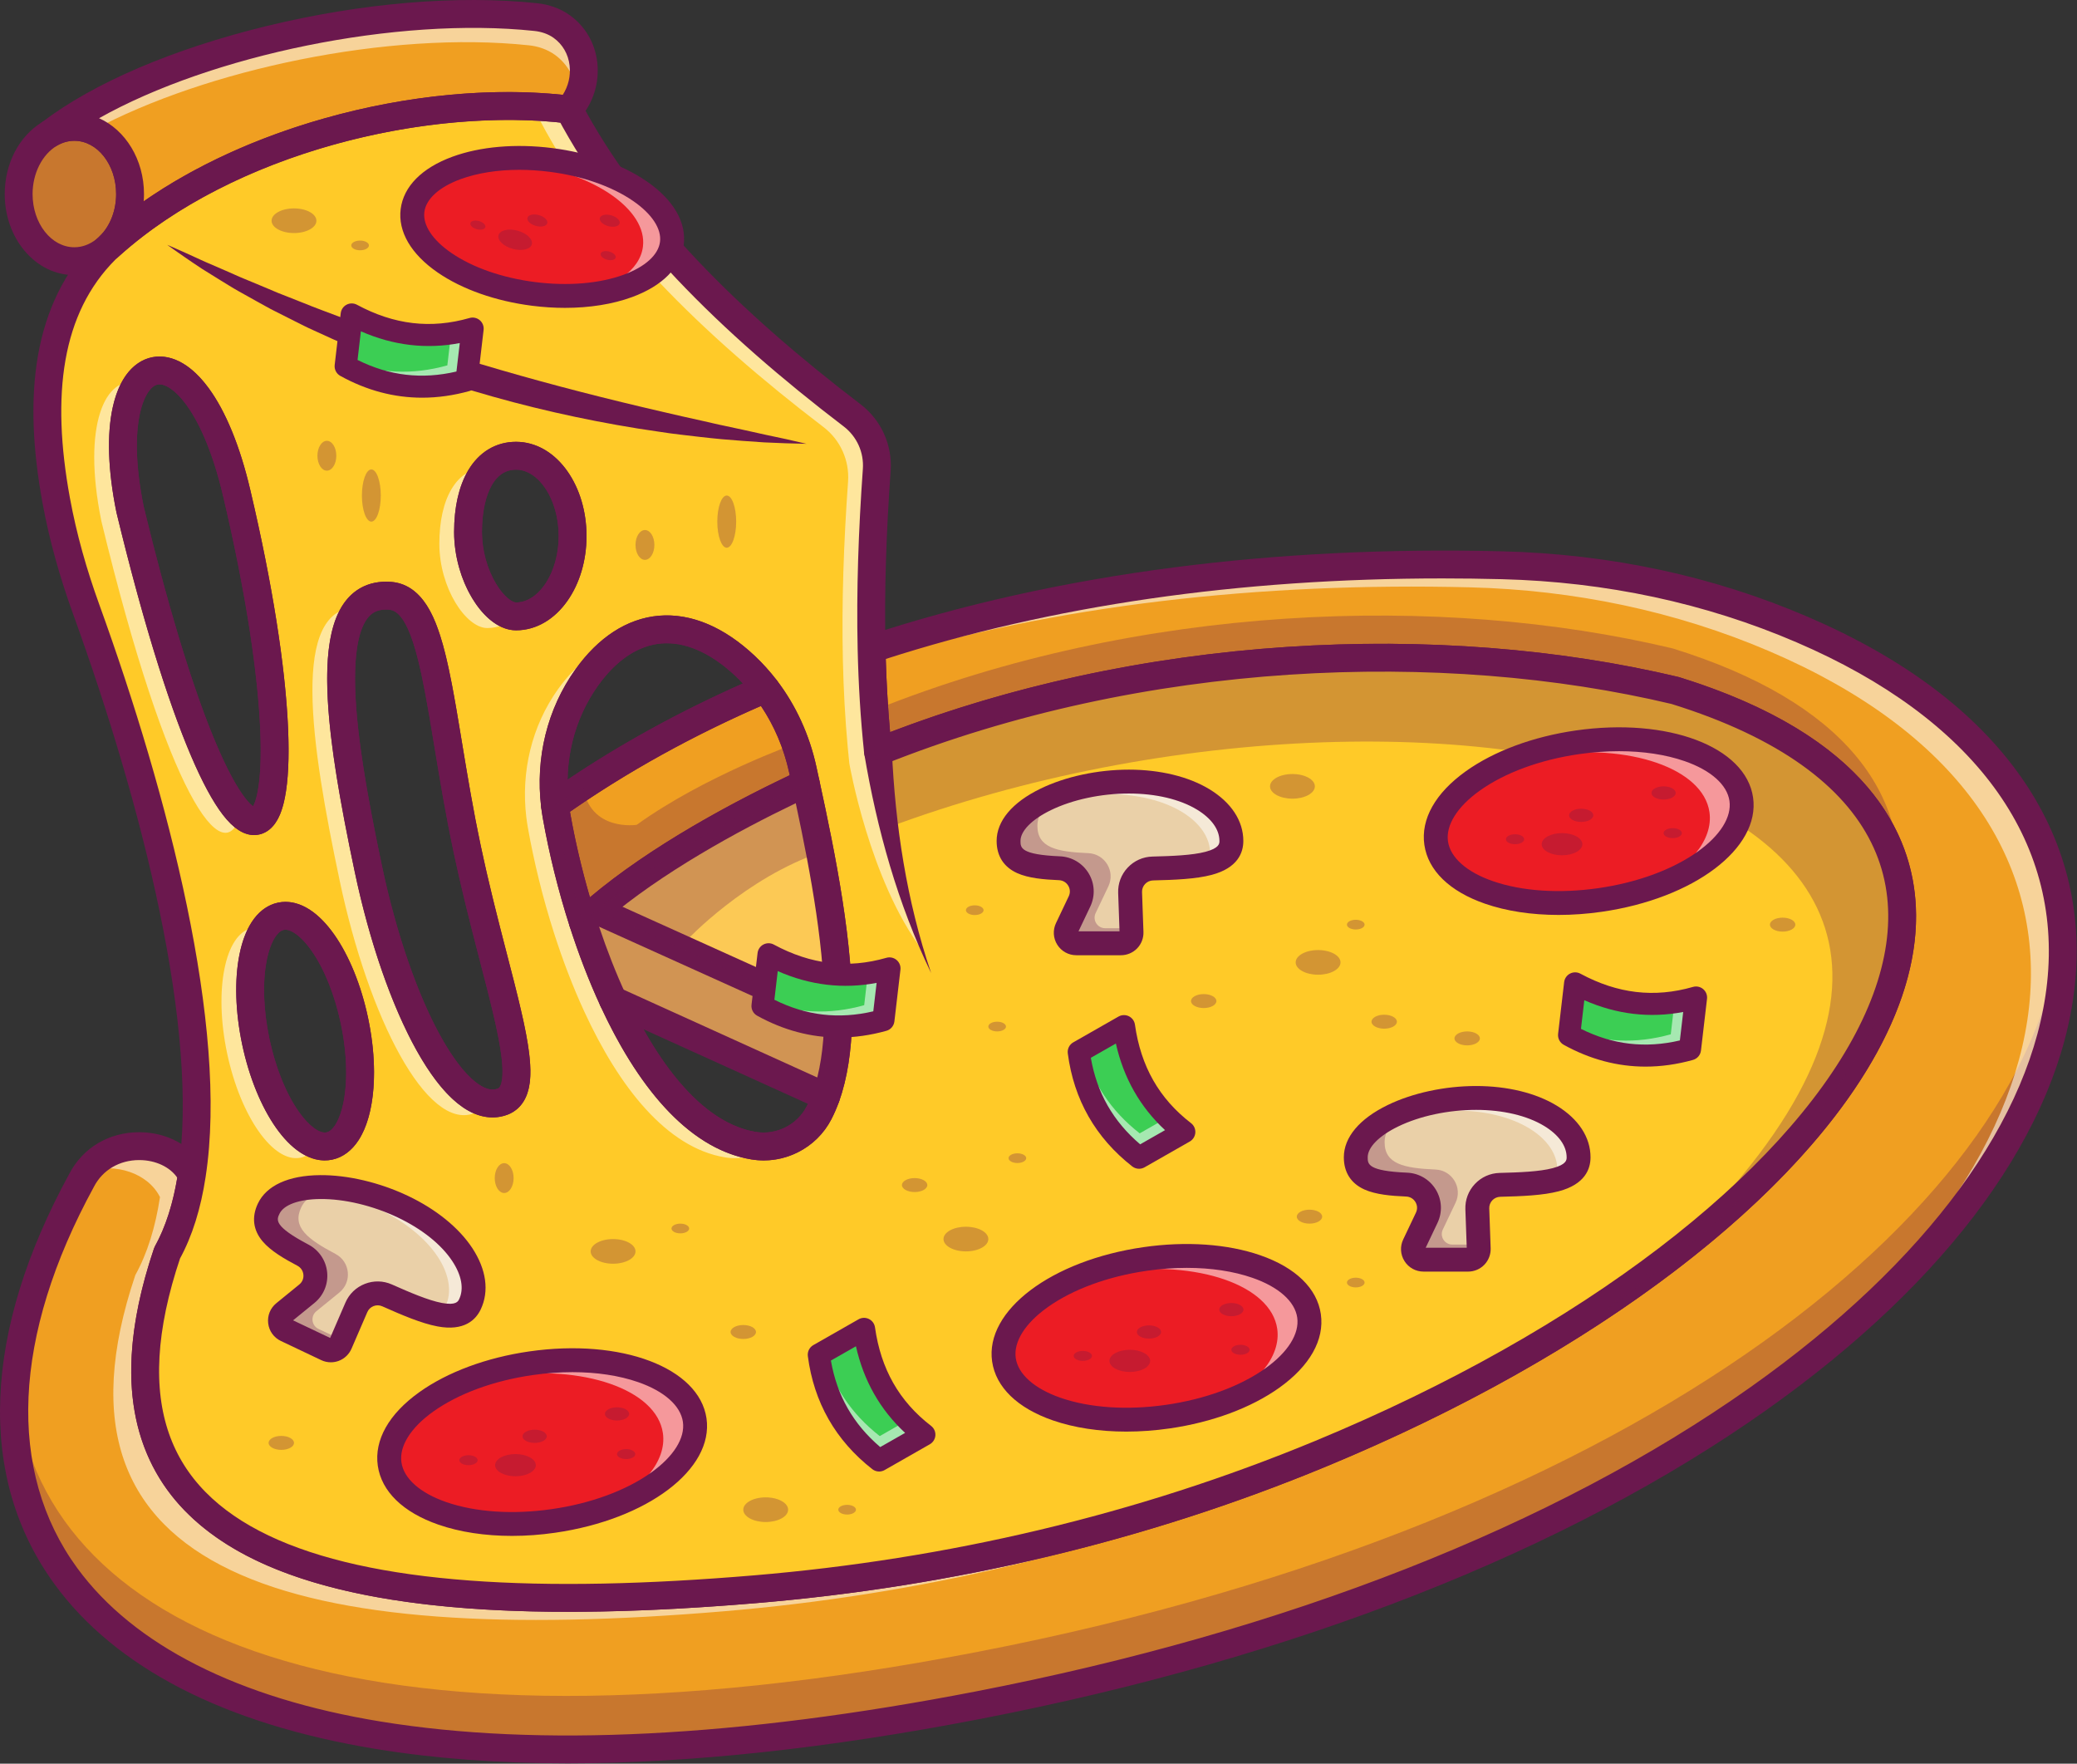 <svg width="2610" height="2216" viewBox="0 0 2610 2216" fill="none" xmlns="http://www.w3.org/2000/svg">
<rect x="0" y="0" width="2610" height="2216" fill="#333333" stroke="none"/>
<g clip-path="url(#clip0_716_80)">
<path d="M1228.49 2142.62C195.09 2342.62 -164.91 1972.62 102.59 1482.92C133.09 1424.17 217.69 1429.67 241.04 1476.37C235.34 1513.87 225.24 1546.92 210.09 1574.27C81.79 1954.52 411.59 2042.02 948.99 1996.82C1192.94 1976.32 1432.99 1920.37 1659.19 1826.72C2341.59 1544.27 2663.64 1040.67 2105.09 867.621C1812.89 798.021 1434.64 811.971 1103.34 944.621C1098.84 902.371 1096.24 859.221 1095.24 815.371C1336.74 735.721 1608.79 703.171 1887.59 710.221C2017.14 713.521 2145.39 739.771 2264.49 790.971C2964.09 1091.57 2508.59 1894.87 1228.49 2142.62Z" fill="#F09F21"/>
<g opacity="0.3">
<path d="M1100.01 958.781C1095.51 916.531 1092.91 873.381 1091.91 829.531C1092.86 829.231 1093.76 828.931 1094.71 828.631C1096.06 849.831 1097.81 870.881 1100.01 891.681C1431.31 759.031 1809.56 745.081 2101.76 814.681C2318.06 881.681 2402.26 998.231 2384.66 1132.38C2369.61 1026.93 2281.06 937.331 2101.76 881.781C1809.56 812.181 1431.31 826.131 1100.01 958.781Z" fill="#6B184E"/>
</g>
<g opacity="0.3">
<path d="M1228.49 2142.62C386.039 2305.67 -8.861 2089.92 18.889 1739.32C44.839 2049.47 441.289 2227.87 1228.49 2075.52C2074.54 1911.77 2560.39 1505.37 2590.54 1161.77C2622.94 1517.77 2130.39 1968.07 1228.49 2142.62Z" fill="#6B184E"/>
</g>
<g opacity="0.55">
<path d="M1659.19 1826.72C1794.84 1770.57 1916.24 1705.72 2019.29 1636.42C1908.14 1716.12 1772.79 1790.87 1619.19 1854.47C1392.99 1948.12 1152.94 2004.07 908.992 2024.57C371.592 2069.77 41.792 1982.27 170.092 1602.02C185.242 1574.67 195.342 1541.62 201.042 1504.12C185.892 1473.82 144.992 1460.87 109.742 1471.62C144.542 1425.12 219.292 1432.92 241.042 1476.37C235.342 1513.87 225.242 1546.92 210.092 1574.27C81.792 1954.52 411.592 2042.02 948.992 1996.82C1192.94 1976.32 1432.99 1920.37 1659.19 1826.72Z" fill="#FEFEFD"/>
</g>
<g opacity="0.55">
<path d="M2177.49 1779.52C2643.64 1445.37 2692.24 1019.67 2224.49 818.721C2105.39 767.521 1977.14 741.271 1847.59 737.971C1584.24 731.321 1326.89 759.971 1095.64 830.321C1095.49 825.371 1095.34 820.371 1095.24 815.371C1336.74 735.721 1608.79 703.171 1887.59 710.221C2017.14 713.521 2145.39 739.771 2264.49 790.971C2745.29 997.571 2680.54 1441.52 2177.49 1779.52Z" fill="#FEFEFD"/>
</g>
<path d="M713.291 2215.57C626.361 2215.57 546.031 2209.57 472.541 2197.56C377.441 2182.01 294.661 2156.25 226.511 2120.99C159.731 2086.44 106.681 2042.67 68.841 1990.88C19.821 1923.79 -3.219 1844.63 0.371 1755.62C3.891 1668.22 33.091 1573.7 87.161 1474.68C104.201 1442.02 136.931 1422.6 174.881 1422.6C175.161 1422.6 175.441 1422.6 175.731 1422.6C192.411 1422.73 208.611 1426.75 222.581 1434.25C237.751 1442.39 249.551 1454.25 256.701 1468.54C258.321 1471.77 258.891 1475.42 258.351 1479C252.301 1518.82 241.481 1553.23 226.191 1581.33C185.991 1701.32 191.481 1791.59 242.951 1857.28C289.021 1916.07 374.711 1955.8 497.651 1975.36C613.481 1993.79 760.641 1995.1 947.531 1979.38C1194.95 1958.59 1432.13 1901.79 1652.5 1810.55C2086.34 1630.98 2382.44 1355.68 2372.56 1141.07C2367.3 1026.87 2273.21 938.151 2100.47 884.511C1786.18 809.791 1415.9 838.321 1109.85 960.871C1104.76 962.911 1099.01 962.441 1094.32 959.621C1089.63 956.791 1086.53 951.931 1085.94 946.481C1081.54 905.151 1078.78 861.181 1077.75 815.771C1077.57 808.071 1082.45 801.161 1089.76 798.751C1208.81 759.491 1338.48 730.611 1475.18 712.931C1606.65 695.921 1745.55 689.131 1888.03 692.731C2023.62 696.181 2152.61 723.831 2271.4 774.901C2391.6 826.551 2481.62 893.961 2538.98 975.281C2566.72 1014.6 2586.56 1057.1 2597.96 1101.59C2609.19 1145.42 2612.31 1191.5 2607.24 1238.57C2587.79 1419.14 2450.38 1608.3 2220.33 1771.21C1969.56 1948.8 1627.73 2083.17 1231.81 2159.8C1039.89 2196.94 866.411 2215.57 713.291 2215.57ZM174.891 1457.6C150.181 1457.6 128.991 1470.05 118.121 1490.98C118.061 1491.09 118.011 1491.2 117.951 1491.31C15.661 1678.56 8.261 1848.64 97.091 1970.23C167.921 2067.18 299.701 2133.84 478.181 2163.02C677.041 2195.53 928.361 2182.88 1225.16 2125.44L1228.49 2142.62L1225.16 2125.44C1616.23 2049.75 1953.36 1917.38 2200.11 1742.65C2421.85 1585.62 2554.09 1405.27 2572.45 1234.82C2591.87 1054.56 2480.05 902.641 2257.58 807.051C2142.89 757.751 2018.26 731.061 1887.14 727.721C1862.09 727.091 1837.18 726.771 1812.52 726.771C1556.83 726.771 1321.96 760.731 1113.08 827.971C1114.04 859.551 1115.86 890.341 1118.5 919.901C1193.66 891.141 1273.05 867.571 1354.81 849.751C1440.37 831.111 1528.83 818.681 1617.72 812.821C1788.25 801.581 1958.18 814.651 2109.14 850.601C2109.52 850.691 2109.89 850.791 2110.26 850.911C2348.36 924.681 2403.32 1048.55 2407.51 1139.47C2410.16 1196.94 2393.66 1258.58 2358.48 1322.68C2324.63 1384.35 2274.17 1447.09 2208.51 1509.15C2142.94 1571.12 2063.74 1630.96 1973.1 1687.02C1879.99 1744.61 1776.63 1797.05 1665.88 1842.89C1442.17 1935.51 1201.47 1993.17 950.451 2014.26C760.711 2030.22 610.801 2028.8 492.141 2009.92C428.031 1999.72 372.741 1984.08 327.831 1963.44C279.951 1941.44 242.121 1912.98 215.391 1878.86C186.231 1841.64 169.521 1796.85 165.751 1745.73C161.941 1694.12 171.281 1634.55 193.511 1568.67C193.851 1567.67 194.271 1566.71 194.781 1565.79C207.701 1542.46 217.111 1513.54 222.781 1479.76C213.621 1466.31 195.661 1457.76 175.451 1457.6C175.271 1457.6 175.081 1457.6 174.891 1457.6Z" fill="#6B184E"/>
<path d="M163.441 243.82C163.441 269.72 153.741 292.92 138.491 308.37C138.441 308.42 138.391 308.47 138.341 308.52C136.591 310.12 134.841 311.67 133.141 313.27L132.941 313.47C121.691 322.72 108.091 328.17 93.441 328.17C54.791 328.17 23.441 290.42 23.441 243.82C23.441 210.52 39.441 181.77 62.641 168.02C62.791 167.92 62.941 167.77 63.091 167.72C72.241 162.42 82.541 159.42 93.441 159.42C132.091 159.42 163.441 197.22 163.441 243.82Z" fill="#F09F21"/>
<g opacity="0.3">
<path d="M163.441 243.82C163.441 269.72 153.741 292.92 138.491 308.37C138.441 308.42 138.391 308.47 138.341 308.52C136.591 310.12 134.841 311.67 133.141 313.27L132.941 313.47C121.691 322.72 108.091 328.17 93.441 328.17C54.791 328.17 23.441 290.42 23.441 243.82C23.441 210.52 39.441 181.77 62.641 168.02C62.791 167.92 62.941 167.77 63.091 167.72C72.241 162.42 82.541 159.42 93.441 159.42C132.091 159.42 163.441 197.22 163.441 243.82Z" fill="#6B184E"/>
</g>
<path d="M93.441 345.67C69.451 345.67 47.091 334.65 30.481 314.65C14.651 295.58 5.941 270.43 5.941 243.82C5.941 205.55 23.961 170.99 53.011 153.39C53.601 152.99 54.191 152.62 54.801 152.3C66.711 145.51 80.061 141.92 93.441 141.92C141.691 141.92 180.941 187.63 180.941 243.82C180.941 273.34 170.011 301.35 150.941 320.66L150.781 320.82C150.601 321.01 150.331 321.26 150.141 321.44C149.521 322.01 148.901 322.57 148.281 323.13C147.281 324.03 146.291 324.93 145.321 325.84L145.311 325.85C144.911 326.25 144.491 326.63 144.051 326.99C129.191 339.21 111.691 345.67 93.441 345.67ZM72.301 182.61C72.061 182.77 71.811 182.93 71.561 183.07C52.961 194.09 40.941 217.94 40.941 243.82C40.941 280.68 64.491 310.67 93.441 310.67C103.281 310.67 112.911 307.11 121.321 300.36C122.471 299.28 123.631 298.23 124.811 297.17C125.281 296.75 125.751 296.32 126.211 295.9C138.751 283.09 145.941 264.13 145.941 243.82C145.941 206.93 122.391 176.92 93.441 176.92C86.091 176.92 78.981 178.83 72.301 182.61ZM138.341 308.52H138.351H138.341Z" fill="#6B184E"/>
<path d="M2105.09 867.62C1812.89 798.021 1434.64 811.97 1103.34 944.62C1102.59 937.67 1101.89 930.72 1101.29 923.72C1098.04 888.17 1096.09 852.021 1095.24 815.37C1093.59 742.17 1096.29 666.92 1101.74 590.42C1103.64 563.82 1092.04 538.12 1070.84 521.92C917.142 404.62 789.943 279.12 715.093 137.62C532.293 115.37 284.992 176.87 138.493 308.37C138.442 308.42 138.392 308.47 138.342 308.52C136.692 310.22 134.942 311.82 133.142 313.27L132.942 313.47C59.093 387.17 46.542 497.02 70.593 628.52C79.142 675.271 92.192 721.07 108.392 765.771C194.943 1004.92 269.393 1293.27 241.042 1476.37C235.342 1513.87 225.242 1546.92 210.092 1574.27C81.793 1954.52 411.592 2042.02 948.992 1996.82C1192.94 1976.32 1432.99 1920.37 1659.19 1826.72C1794.49 1770.72 1915.59 1706.02 2018.49 1636.92C2019.54 1636.27 2020.59 1635.57 2021.64 1634.82L2039.84 1622.37C2438.59 1345.47 2545.14 1003.97 2105.09 867.62ZM163.442 640.12C120.092 427.62 245.092 395.12 297.592 620.07C410.092 1097.62 305.742 1228.32 163.442 640.12ZM413.893 1439.92C379.693 1447.17 338.293 1388.42 321.443 1308.72C304.643 1228.97 318.742 1158.52 352.943 1151.27C387.193 1144.07 428.543 1202.82 445.393 1282.52C462.243 1362.22 448.143 1432.72 413.893 1439.92ZM631.492 1384.22C572.592 1406.37 499.543 1265.32 462.943 1092.02C426.342 918.671 398.992 741.771 490.092 748.57C548.742 752.971 550.293 892.52 586.893 1065.82C623.492 1239.17 677.042 1367.12 631.492 1384.22ZM648.443 774.47C621.593 774.47 588.143 724.17 588.143 668.42C588.143 612.72 609.193 572.62 648.443 572.62C687.693 572.62 719.542 617.82 719.542 673.57C719.542 729.271 687.693 774.47 648.443 774.47ZM1053.29 1280.92C1052.54 1317.02 1047.94 1350.17 1037.94 1378.02C1035.39 1385.12 1032.49 1391.87 1029.19 1398.27C1013.74 1428.22 980.292 1444.97 947.042 1439.52C873.642 1427.42 813.943 1350.92 770.443 1256.67C755.943 1225.32 743.292 1192.02 732.492 1158.47C717.943 1113.12 706.843 1067.32 699.393 1025.27C698.593 1020.77 697.943 1016.27 697.393 1011.77C690.643 955.32 704.092 897.721 737.292 851.271C790.542 776.771 865.343 769.92 936.443 836.82C945.843 845.67 954.393 855.22 962.193 865.37C984.992 895.12 1000.74 930.07 1008.79 967.07C1009.99 972.62 1011.24 978.22 1012.44 983.92C1032.34 1075.57 1055.34 1188.07 1053.29 1280.92Z" fill="#FFCA28"/>
<g opacity="0.55">
<path d="M947.042 1439.52C873.642 1427.42 813.942 1350.92 770.442 1256.67C755.942 1225.32 743.292 1192.02 732.492 1158.47C717.942 1113.12 706.842 1067.32 699.392 1025.27C698.592 1020.77 697.942 1016.27 697.392 1011.77C690.642 955.32 704.092 897.72 737.292 851.27C750.992 832.12 766.092 817.47 782.192 807.32C752.492 813.32 724.792 833.02 701.242 865.92C668.042 912.37 654.592 969.97 661.342 1026.42C661.892 1030.92 662.542 1035.42 663.342 1039.92C670.792 1081.97 681.892 1127.77 696.442 1173.12C707.242 1206.67 719.892 1239.97 734.392 1271.32C777.892 1365.57 837.592 1442.07 910.992 1454.17C932.192 1457.67 953.492 1452.07 970.142 1439.77C962.592 1440.87 954.792 1440.77 947.042 1439.52ZM648.442 774.47C621.592 774.47 588.142 724.17 588.142 668.42C588.142 632.92 596.692 603.77 613.042 587.32C612.842 587.27 612.592 587.27 612.392 587.27C573.142 587.27 552.092 627.37 552.092 683.07C552.092 738.82 585.542 789.12 612.392 789.12C625.892 789.12 638.592 783.77 649.342 774.42C649.042 774.47 648.742 774.47 648.442 774.47ZM462.942 1092.02C433.242 951.37 409.642 808.37 450.492 763.07C363.692 761.12 390.792 935.62 426.892 1106.67C463.492 1279.97 536.542 1421.02 595.442 1398.87C601.892 1396.42 606.342 1391.82 609.092 1385.17C555.092 1371.02 495.042 1243.92 462.942 1092.02ZM321.442 1308.72C308.692 1248.12 313.742 1192.92 331.892 1166.72C326.792 1165.22 321.742 1164.92 316.892 1165.92C282.692 1173.17 268.592 1243.62 285.392 1323.37C302.242 1403.07 343.642 1461.82 377.842 1454.57C386.092 1452.82 393.142 1447.42 398.892 1439.12C368.342 1429.92 335.892 1377.02 321.442 1308.72ZM163.442 640.12C147.242 560.62 154.592 506.27 172.892 481.27C132.742 470.87 102.642 533.52 127.392 654.77C210.842 999.77 281.242 1097.47 302.542 1022.87C269.242 990.92 219.292 870.82 163.442 640.12Z" fill="#FEFEFD"/>
</g>
<g opacity="0.55">
<path d="M1158.89 1193.72C1092.69 1106.07 1067.29 959.271 1067.29 959.271C1066.54 952.321 1065.84 945.371 1065.24 938.371C1061.99 902.821 1060.04 866.671 1059.19 830.021C1057.54 756.821 1060.24 681.571 1065.69 605.071C1067.59 578.471 1055.99 552.771 1034.79 536.571C881.091 419.271 753.891 293.771 679.041 152.271C566.741 138.621 430.041 156.521 307.391 202.921C438.741 145.771 591.641 122.571 715.091 137.621C789.941 279.121 917.141 404.621 1070.84 521.921C1092.04 538.121 1103.64 563.821 1101.74 590.421C1096.29 666.921 1093.59 742.171 1095.24 815.371C1096.09 852.021 1098.04 888.171 1101.29 923.721C1101.79 929.321 1102.69 938.371 1103.44 945.371C1102.29 945.771 1101.19 946.221 1100.04 946.671C1115.54 1043.62 1133.44 1132.07 1158.89 1193.72Z" fill="#FEFEFD"/>
</g>
<path d="M1170.09 1222.62C1149.27 1179.48 1132.18 1134.29 1118.37 1088C1104.55 1041.7 1093.98 994.311 1085.93 946.471V946.451C1084.32 936.901 1090.76 927.861 1100.31 926.251C1109.86 924.641 1118.9 931.081 1120.51 940.631C1120.62 941.311 1120.7 942.081 1120.74 942.751C1122.85 989.981 1127.46 1037.18 1135.41 1084C1143.36 1130.82 1154.67 1177.26 1170.09 1222.62Z" fill="#6B184E"/>
<path d="M1012.44 983.921C936.541 1019.32 828.341 1076.12 749.291 1143.62H749.241C743.491 1148.52 737.891 1153.47 732.491 1158.47C717.941 1113.12 706.841 1067.32 699.391 1025.27C698.591 1020.77 697.941 1016.27 697.391 1011.77C708.941 1003.62 720.641 995.621 732.491 987.871V987.821C803.941 940.721 880.891 899.971 962.191 865.371C978.141 886.221 990.641 909.571 999.491 934.421C1003.29 945.071 1006.39 955.971 1008.79 967.071C1009.99 972.621 1011.24 978.221 1012.44 983.921Z" fill="#F09F21"/>
<path d="M715.09 137.621C532.29 115.371 284.99 176.871 138.49 308.371C153.74 292.921 163.44 269.721 163.44 243.821C163.44 197.221 132.09 159.421 93.44 159.421C82.54 159.421 72.24 162.421 63.09 167.721C191.94 69.121 469.29 -0.079 673.19 21.471C684.79 22.671 696.09 26.471 705.59 33.171C739.69 57.371 742.49 106.671 715.09 137.621Z" fill="#F09F21"/>
<g opacity="0.55">
<path d="M724.99 123.321C724.74 102.321 715.44 81.771 696.94 68.621C687.44 61.921 676.14 58.121 664.54 56.921C488.94 38.371 258.89 87.121 116.14 163.971C109.04 161.021 101.39 159.421 93.44 159.421C82.54 159.421 72.24 162.421 63.09 167.721C191.94 69.121 469.29 -0.079 673.19 21.471C684.79 22.671 696.09 26.471 705.59 33.171C734.84 53.921 741.04 93.071 724.99 123.321Z" fill="#FEFEFD"/>
</g>
<path d="M2105.09 867.62C1812.89 798.02 1434.64 811.97 1103.34 944.62C1098.84 902.37 1096.24 859.22 1095.24 815.37C1093.59 742.17 1096.29 666.92 1101.74 590.42C1103.64 563.82 1092.04 538.12 1070.84 521.92C917.142 404.62 789.943 279.12 715.093 137.62C532.293 115.37 284.993 176.87 138.493 308.37C138.443 308.42 138.392 308.47 138.342 308.52C136.692 310.22 134.942 311.82 133.142 313.27L132.942 313.47C59.093 387.17 46.542 497.02 70.593 628.52C79.142 675.27 92.192 721.071 108.392 765.771C194.943 1004.92 269.392 1293.27 241.042 1476.37C235.342 1513.87 225.242 1546.92 210.092 1574.27C81.793 1954.52 411.592 2042.02 948.992 1996.82C1192.94 1976.32 1432.99 1920.37 1659.19 1826.72C2341.59 1544.27 2663.64 1040.67 2105.09 867.62ZM163.442 640.12C120.092 427.62 245.092 395.12 297.592 620.07C410.092 1097.62 305.743 1228.32 163.442 640.12ZM413.893 1439.92C379.693 1447.17 338.293 1388.42 321.443 1308.72C304.643 1228.97 318.743 1158.52 352.943 1151.27C387.193 1144.07 428.543 1202.82 445.393 1282.52C462.243 1362.22 448.143 1432.72 413.893 1439.92ZM631.492 1384.22C572.592 1406.37 499.543 1265.32 462.943 1092.02C426.343 918.671 398.993 741.77 490.092 748.57C548.743 752.97 550.293 892.52 586.893 1065.82C623.493 1239.17 677.042 1367.12 631.492 1384.22ZM648.443 774.47C621.593 774.47 588.143 724.17 588.143 668.42C588.143 612.72 609.193 572.62 648.443 572.62C687.693 572.62 719.542 617.82 719.542 673.57C719.542 729.27 687.693 774.47 648.443 774.47ZM1053.29 1280.92C1052.54 1317.02 1047.94 1350.17 1037.94 1378.02C1035.39 1385.12 1032.49 1391.87 1029.19 1398.27C1013.74 1428.22 980.292 1444.97 947.042 1439.52C873.642 1427.42 813.943 1350.92 770.443 1256.67C755.943 1225.32 743.292 1192.02 732.492 1158.47C717.942 1113.12 706.843 1067.32 699.393 1025.27C698.593 1020.77 697.943 1016.27 697.393 1011.77C690.643 955.321 704.092 897.721 737.292 851.271C790.542 776.771 865.343 769.92 936.443 836.82C945.843 845.67 954.393 855.22 962.193 865.37C984.993 895.12 1000.74 930.07 1008.79 967.07C1009.99 972.62 1011.24 978.22 1012.44 983.92C1032.34 1075.57 1055.34 1188.07 1053.29 1280.92Z" stroke="#6B184E" stroke-width="35" stroke-miterlimit="10" stroke-linecap="round" stroke-linejoin="round"/>
<path d="M138.492 325.871C133.872 325.871 129.262 324.051 125.822 320.451C119.292 313.601 119.382 302.811 126.032 296.081C138.682 283.26 145.932 264.221 145.932 243.821C145.932 206.931 122.382 176.921 93.432 176.921C85.922 176.921 78.662 178.921 71.852 182.861C63.862 187.491 53.662 185.111 48.532 177.441C43.402 169.771 45.122 159.431 52.452 153.821C117.232 104.251 217.882 61.17 335.862 32.531C454.872 3.641 575.322 -6.469 675.022 4.061C690.082 5.621 704.152 10.741 715.672 18.86C735.362 32.84 747.732 53.961 750.542 78.38C753.492 104.021 745.342 129.841 728.192 149.211C724.382 153.521 718.692 155.681 712.972 154.981C547.822 134.881 301.472 185.581 150.172 321.381C146.842 324.391 142.662 325.871 138.492 325.871ZM124.472 148.541C157.452 163.151 180.942 200.351 180.942 243.821C180.942 246.871 180.822 249.901 180.592 252.901C244.392 208.511 321.932 172.871 408.432 148.491C509.902 119.891 615.542 109.541 707.212 119.111C714.172 108.271 717.262 95.281 715.782 82.371C714.122 67.96 706.912 55.55 695.472 47.431C688.882 42.781 680.542 39.81 671.402 38.87C498.532 20.61 265.022 69.391 124.472 148.541Z" fill="#6B184E"/>
<path d="M732.49 1175.97C731.01 1175.97 729.52 1175.78 728.05 1175.4C722.27 1173.88 717.66 1169.51 715.83 1163.82C701.71 1119.82 690.07 1072.97 682.16 1028.33C681.35 1023.79 680.65 1019.06 680.02 1013.9C679.24 1007.51 682.03 1001.21 687.28 997.49C767.66 940.64 857.84 890.77 955.33 849.28C962.68 846.15 971.22 848.4 976.07 854.74C999.98 885.94 1017.21 923.51 1025.88 963.36C1026.31 965.33 1026.73 967.29 1027.16 969.26C1027.96 972.92 1028.76 976.6 1029.55 980.33C1031.23 988.29 1027.2 996.36 1019.82 999.8C944.28 1035.03 837.99 1090.9 760.64 1156.95C760.37 1157.18 760.09 1157.4 759.81 1157.62C754.35 1162.29 749.16 1166.9 744.37 1171.33C741.1 1174.34 736.84 1175.97 732.49 1175.97ZM716.23 1019.93C716.36 1020.7 716.49 1021.45 716.62 1022.2C722.74 1056.74 731.18 1092.66 741.3 1127.44C816.99 1063.73 917.09 1009.83 992.39 974.01C992.15 972.92 991.92 971.84 991.68 970.76C985.1 940.5 972.91 911.81 956.2 887C869.42 924.87 788.8 969.53 716.23 1019.93Z" fill="#6B184E"/>
<path d="M697.389 1029.27C694.979 1029.27 692.559 1028.77 690.289 1027.76C684.649 1025.26 680.749 1019.97 680.019 1013.85C672.589 951.68 687.869 890.33 723.059 841.1C751.809 800.87 787.579 777.59 826.489 773.78C867.079 769.8 909.239 787.2 948.439 824.08C958.269 833.33 967.559 843.64 976.069 854.71C979.369 859 980.489 864.58 979.119 869.81C977.749 875.05 974.029 879.35 969.049 881.47C873.849 921.99 785.849 970.64 707.499 1026.05C704.489 1028.18 700.949 1029.27 697.389 1029.27ZM837.819 808.22C835.159 808.22 832.519 808.35 829.889 808.61C801.329 811.41 774.229 829.68 751.519 861.45C727.089 895.63 713.889 936.75 713.199 979.62C780.719 934.28 854.639 893.73 933.579 858.72C930.599 855.55 927.539 852.49 924.429 849.57C895.569 822.39 865.799 808.22 837.819 808.22Z" fill="#6B184E"/>
<path d="M1053.29 1280.92C1052.54 1317.02 1047.94 1350.17 1037.94 1378.02L770.442 1256.67C755.942 1225.32 743.292 1192.02 732.492 1158.47C737.892 1153.47 743.492 1148.52 749.242 1143.62H749.292C828.342 1076.12 936.542 1019.32 1012.44 983.92C1032.34 1075.57 1055.34 1188.07 1053.29 1280.92Z" fill="#FCC955"/>
<path d="M959.719 1458.05C954.559 1458.05 949.379 1457.63 944.209 1456.78C872.909 1445.03 807.339 1378.36 754.549 1263.99C740.419 1233.45 727.389 1199.74 715.829 1163.82C713.739 1157.34 715.599 1150.24 720.599 1145.62C725.969 1140.65 731.789 1135.49 737.889 1130.29C738.159 1130.06 738.429 1129.84 738.719 1129.63C818.989 1061.32 927.789 1004.08 1005.05 968.05C1009.87 965.8 1015.45 965.87 1020.22 968.23C1024.99 970.59 1028.42 975 1029.55 980.2C1050.58 1077.06 1072.85 1188.19 1070.79 1281.28C1069.96 1321.46 1064.45 1355.99 1054.41 1383.93C1051.58 1391.82 1048.32 1399.34 1044.74 1406.29C1035.45 1424.29 1020.89 1438.65 1002.63 1447.81C989.119 1454.59 974.509 1458.05 959.719 1458.05ZM752.659 1163.82C762.889 1194.38 774.189 1223.1 786.319 1249.32C808.929 1298.3 833.869 1337.93 860.459 1367.11C889.199 1398.65 919.289 1417.2 949.879 1422.25C975.519 1426.45 1001.74 1413.29 1013.63 1390.24C1016.51 1384.66 1019.15 1378.55 1021.46 1372.1C1030.21 1347.73 1035.03 1316.93 1035.78 1280.55C1035.78 1280.54 1035.78 1280.53 1035.78 1280.53C1037.6 1197.95 1019.07 1098.72 999.969 1009.18C926.449 1044.56 831.429 1096.47 760.639 1156.92C760.369 1157.15 760.089 1157.37 759.809 1157.59C757.379 1159.68 754.989 1161.76 752.659 1163.82Z" fill="#6B184E"/>
<path d="M319.253 1049.26C306.243 1049.26 293.083 1040.7 280.013 1023.71C267.723 1007.74 254.493 983.34 240.673 951.17C210.753 881.51 178.163 775.37 146.433 644.23C146.383 644.03 146.333 643.82 146.293 643.61C135.773 592.05 134.133 546.67 141.543 512.4C151.943 464.29 176.623 452.06 190.403 449.04C204.393 445.98 232.343 446.94 262.253 487.72C283.773 517.06 301.883 561.45 314.633 616.08C342.233 733.25 358.623 836.7 362.003 915.19C363.563 951.46 362.223 980.69 358.003 1002.07C356.013 1012.13 349.973 1042.75 326.263 1048.41C323.943 1048.98 321.603 1049.26 319.253 1049.26ZM180.523 636.31C209.643 756.64 239.583 855.99 267.093 923.64C294.823 991.81 312.293 1008.99 318.053 1013.1C322.873 1004.99 330.663 975.53 326.363 903.82C321.873 828.99 306.033 732.25 280.553 624.08C265.783 560.79 247.093 526.26 234.023 508.43C221.123 490.84 207.263 481.18 197.873 483.24C188.663 485.25 180.183 499.26 175.743 519.8C171.303 540.38 168.523 577.3 180.523 636.31Z" fill="#6B184E"/>
<path d="M408.01 1458.04C387.12 1458.04 365.72 1443.79 346.85 1417.01C328.05 1390.33 312.94 1353.16 304.31 1312.34C295.7 1271.49 294.49 1231.38 300.9 1199.37C308.31 1162.36 325.5 1139.19 349.31 1134.15C373.17 1129.14 398.27 1143.37 420 1174.23C438.78 1200.9 453.88 1238.08 462.51 1278.9C475.84 1341.97 471.25 1400.89 450.53 1432.68C441.93 1445.88 430.51 1454.3 417.51 1457.04C414.36 1457.71 411.19 1458.04 408.01 1458.04ZM358.66 1168.18C357.92 1168.18 357.22 1168.25 356.54 1168.39C347.83 1170.24 339.45 1185.09 335.22 1206.23C329.73 1233.69 330.91 1268.8 338.56 1305.1C346.23 1341.36 359.33 1373.95 375.46 1396.83C387.87 1414.45 401.53 1424.62 410.26 1422.79C410.27 1422.79 410.28 1422.79 410.29 1422.78C414.07 1421.99 417.74 1418.88 421.21 1413.56C433.99 1393.96 441.12 1346.95 428.27 1286.13C420.6 1249.84 407.5 1217.26 391.38 1194.37C379.93 1178.12 367.41 1168.18 358.66 1168.18Z" fill="#6B184E"/>
<path d="M619.023 1404C609.103 1404 598.943 1401.24 588.943 1395.76C553.653 1376.42 524.573 1325.38 506.383 1285.97C481.813 1232.74 460.873 1166.92 445.823 1095.64C409.703 924.541 394.343 800.651 436.803 752.101C450.263 736.711 469.133 729.471 491.403 731.121C527.843 733.851 543.773 770.001 552.583 796.951C563.663 830.851 571.383 877.581 580.323 931.681C586.823 971.051 594.193 1015.68 604.023 1062.21C614.543 1112.06 626.533 1158.31 637.103 1199.11C650.113 1249.32 661.353 1292.69 665.113 1324.98C667.303 1343.78 666.943 1357.88 663.983 1369.37C658.943 1388.91 646.883 1397.15 637.643 1400.61C631.613 1402.87 625.363 1404 619.023 1404ZM485.173 765.881C472.773 765.881 466.703 771.071 463.143 775.141C452.923 786.821 441.963 816.431 447.763 891.141C452.573 953.121 467.553 1029.12 480.073 1088.4C494.383 1156.18 515.023 1221.13 538.173 1271.3C560.763 1320.25 584.773 1353.55 605.773 1365.07C615.593 1370.45 621.643 1369.23 625.333 1367.84H625.343C631.053 1365.7 632.923 1351.19 630.343 1329.03C626.863 1299.13 615.903 1256.85 603.213 1207.89C592.543 1166.72 580.453 1120.07 569.763 1069.44C559.773 1022.15 552.343 977.121 545.773 937.381C530.783 846.601 517.833 768.201 488.773 766.021C487.523 765.921 486.323 765.881 485.173 765.881Z" fill="#6B184E"/>
<path d="M648.441 791.971C628.821 791.971 608.691 777.161 593.211 751.351C578.861 727.431 570.641 697.201 570.641 668.421C570.641 637.121 576.841 610.221 588.561 590.641C602.271 567.731 623.541 555.121 648.441 555.121C673.281 555.121 696.211 568.261 713.021 592.111C728.511 614.101 737.041 643.031 737.041 673.571C737.041 704.091 728.511 733.001 713.011 754.991C696.211 778.831 673.281 791.971 648.441 791.971ZM648.441 590.121C616.881 590.121 605.641 630.571 605.641 668.421C605.641 691.041 612.051 714.711 623.231 733.351C633.551 750.561 644.171 756.971 648.441 756.971C677.491 756.971 702.041 718.781 702.041 673.571C702.041 628.331 677.491 590.121 648.441 590.121Z" fill="#6B184E"/>
<path d="M210.09 307.621C218.28 311.091 226.37 314.721 234.45 318.331L246.52 323.821C250.56 325.611 254.49 327.591 258.57 329.301C266.71 332.741 274.78 336.301 282.87 339.811C286.92 341.561 290.93 343.361 294.95 345.141C298.97 346.921 302.97 348.741 307.07 350.361L331.44 360.481C335.5 362.161 339.54 363.881 343.58 365.601L349.64 368.161L355.78 370.561C363.97 373.731 372.12 376.991 380.26 380.251C388.41 383.491 396.51 386.811 404.76 389.811C470.24 414.891 536.57 437.261 603.63 457.351C670.7 477.421 738.49 495.231 806.86 511.421C823.99 515.271 841.05 519.591 858.23 523.351C866.82 525.261 875.42 527.121 884 529.081L896.88 532.031L903.33 533.501L909.8 534.861L935.66 540.431L961.54 546.161C978.84 549.751 996.14 553.471 1013.43 557.631C995.69 557.361 977.96 556.661 960.23 555.831C942.52 554.801 924.85 553.291 907.16 551.861C889.49 550.241 871.88 548.071 854.24 546.011C845.4 545.081 836.64 543.661 827.86 542.381C819.08 541.081 810.28 539.811 801.51 538.421C731.36 527.101 661.81 511.351 593.59 490.871C525.38 470.431 458.5 445.261 394.02 415.041C385.87 411.481 377.98 407.321 370 403.371C362.04 399.391 354.08 395.421 346.17 391.351L340.23 388.321L334.37 385.121C330.47 382.981 326.56 380.851 322.69 378.671L299.42 365.661C295.53 363.521 291.75 361.171 287.95 358.861C284.15 356.551 280.35 354.251 276.57 351.901C269.02 347.221 261.45 342.581 253.95 337.831C246.49 333.031 239.2 327.911 231.87 322.921C224.56 317.861 217.27 312.821 210.09 307.621Z" fill="#6B184E"/>
<path d="M1053.44 1298.47C1051.61 1298.47 1049.75 1298.18 1047.92 1297.57L1047.77 1297.52C1047.2 1297.33 1046.63 1297.11 1046.08 1296.86L742.083 1159.56C733.273 1155.58 729.363 1145.22 733.333 1136.41C737.313 1127.6 747.673 1123.69 756.483 1127.66L1059.92 1264.71C1068.46 1268.12 1072.97 1277.64 1070.03 1286.48C1067.61 1293.83 1060.78 1298.47 1053.44 1298.47Z" fill="#6B184E"/>
<g opacity="0.3">
<path d="M742.59 1143.62L770.42 1244.4L1031.96 1371.99L1053.44 1280.97L1053.29 1280.92L749.29 1143.62H742.59Z" fill="#6B184E"/>
</g>
<path d="M1037.94 1395.54C1035.52 1395.54 1033.07 1395.04 1030.72 1393.97L763.182 1272.62C754.382 1268.63 750.482 1258.26 754.472 1249.45C758.462 1240.65 768.842 1236.75 777.642 1240.74L1045.18 1362.09C1053.98 1366.08 1057.88 1376.45 1053.89 1385.26C1050.96 1391.72 1044.6 1395.54 1037.94 1395.54Z" fill="#6B184E"/>
<g opacity="0.3">
<path d="M1012.44 983.92C936.541 1019.32 828.341 1076.12 749.291 1143.62H749.241C743.491 1148.52 737.891 1153.47 732.491 1158.47C717.941 1113.12 706.841 1067.32 699.391 1025.27C698.591 1020.77 697.941 1016.27 697.391 1011.77C708.941 1003.62 720.641 995.62 732.491 987.87C741.191 1045.47 800.091 1036.37 800.091 1036.37C885.141 975.12 999.491 934.42 999.491 934.42C1003.29 945.07 1006.39 955.97 1008.79 967.07C1009.99 972.62 1011.24 978.22 1012.44 983.92Z" fill="#6B184E"/>
</g>
<g opacity="0.3">
<path d="M863.419 1180.97C863.419 1180.97 936.75 1102.62 1032.74 1070.42L1012.43 983.92L756.77 1137.32L863.419 1180.97Z" fill="#6B184E"/>
</g>
<g opacity="0.3">
<path d="M2036.63 1633.08L2018.43 1645.53L2015.08 1647.83C2015.13 1647.78 2015.23 1647.73 2015.28 1647.63C2793.55 999.371 1820.88 775.691 1112.23 1041.08L1092.03 938.331L1098.08 934.431C1098.68 941.431 1099.38 948.381 1100.13 955.331C1431.43 822.681 1809.68 808.731 2101.88 878.331C2534.52 1015.81 2443.55 1328.4 2036.63 1633.08Z" fill="#6B184E"/>
</g>
<path d="M1467.44 1780.01C1573.31 1764.78 1652.76 1708.08 1644.89 1653.38C1637.02 1598.68 1544.81 1566.68 1438.94 1581.91C1333.07 1597.14 1253.63 1653.83 1261.5 1708.54C1269.37 1763.24 1361.57 1795.24 1467.44 1780.01Z" fill="#EC1C24"/>
<g opacity="0.55">
<path d="M1528.39 1765.83C1579.14 1740.58 1610.04 1704.68 1604.99 1669.58C1597.09 1614.88 1504.89 1582.88 1398.99 1598.08C1377.54 1601.18 1357.24 1605.93 1338.44 1612.08C1366.74 1598.03 1401.19 1587.28 1438.99 1581.83C1544.89 1566.63 1637.09 1598.63 1644.99 1653.33C1651.24 1696.88 1602.14 1741.73 1528.39 1765.83Z" fill="#FEFEFD"/>
</g>
<path d="M1415.33 1798.76C1381.58 1798.76 1349.86 1793.98 1322.87 1784.62C1278.41 1769.19 1251.36 1742.91 1246.71 1710.63C1237.52 1646.76 1321.04 1583.67 1436.86 1567.01C1490.39 1559.3 1542.52 1562.92 1583.64 1577.19C1628.1 1592.62 1655.15 1618.9 1659.8 1651.18C1664.45 1683.47 1645.91 1716.31 1607.6 1743.65C1572.17 1768.94 1523.18 1787.1 1469.65 1794.81C1451.25 1797.45 1433.01 1798.76 1415.33 1798.76ZM1491.35 1593.03C1475.07 1593.03 1458.22 1594.25 1441.15 1596.7C1392.27 1603.73 1347.95 1620.03 1316.35 1642.58C1288.05 1662.78 1273.49 1686.02 1276.42 1706.35C1279.35 1726.68 1299.86 1744.88 1332.72 1756.28C1369.4 1769.01 1416.51 1772.14 1465.39 1765.11C1514.27 1758.08 1558.59 1741.78 1590.19 1719.23C1618.49 1699.03 1633.05 1675.79 1630.12 1655.46C1627.19 1635.13 1606.68 1616.93 1573.82 1605.53C1549.95 1597.25 1521.66 1593.03 1491.35 1593.03Z" fill="#6B184E"/>
<g opacity="0.3">
<path d="M1360.69 1709.9C1367.02 1709.9 1372.15 1707.1 1372.15 1703.65C1372.15 1700.2 1367.02 1697.4 1360.69 1697.4C1354.36 1697.4 1349.23 1700.2 1349.23 1703.65C1349.23 1707.1 1354.36 1709.9 1360.69 1709.9Z" fill="#6B184E"/>
</g>
<g opacity="0.3">
<path d="M1558.81 1702.22C1565.14 1702.22 1570.27 1699.42 1570.27 1695.97C1570.27 1692.52 1565.14 1689.72 1558.81 1689.72C1552.48 1689.72 1547.35 1692.52 1547.35 1695.97C1547.35 1699.42 1552.48 1702.22 1558.81 1702.22Z" fill="#6B184E"/>
</g>
<g opacity="0.3">
<path d="M1443.81 1681.9C1452.21 1681.9 1459.02 1678.19 1459.02 1673.61C1459.02 1669.03 1452.21 1665.32 1443.81 1665.32C1435.41 1665.32 1428.6 1669.03 1428.6 1673.61C1428.6 1678.19 1435.41 1681.9 1443.81 1681.9Z" fill="#6B184E"/>
</g>
<g opacity="0.3">
<path d="M1547.35 1653.78C1555.75 1653.78 1562.56 1650.07 1562.56 1645.49C1562.56 1640.91 1555.75 1637.2 1547.35 1637.2C1538.95 1637.2 1532.14 1640.91 1532.14 1645.49C1532.14 1650.07 1538.95 1653.78 1547.35 1653.78Z" fill="#6B184E"/>
</g>
<g opacity="0.3">
<path d="M1419.72 1723.83C1433.83 1723.83 1445.27 1717.59 1445.27 1709.9C1445.27 1702.21 1433.83 1695.97 1419.72 1695.97C1405.61 1695.97 1394.17 1702.21 1394.17 1709.9C1394.17 1717.59 1405.61 1723.83 1419.72 1723.83Z" fill="#6B184E"/>
</g>
<path d="M2010.62 1130.85C2116.49 1115.62 2195.94 1058.93 2188.07 1004.22C2180.2 949.521 2087.99 917.522 1982.12 932.753C1876.25 947.985 1796.81 1004.68 1804.68 1059.38C1812.55 1114.08 1904.75 1146.08 2010.62 1130.85Z" fill="#EC1C24"/>
<g opacity="0.55">
<path d="M2071.54 1116.66C2122.29 1091.41 2153.19 1055.51 2148.14 1020.41C2140.24 965.709 2048.04 933.709 1942.14 948.909C1920.69 952.009 1900.39 956.759 1881.59 962.909C1909.89 948.859 1944.34 938.109 1982.14 932.659C2088.04 917.459 2180.24 949.459 2188.14 1004.16C2194.39 1047.71 2145.29 1092.56 2071.54 1116.66Z" fill="#FEFEFD"/>
</g>
<path d="M1958.49 1149.59C1924.74 1149.59 1893.01 1144.81 1866.03 1135.45C1821.57 1120.02 1794.52 1093.74 1789.87 1061.46C1785.22 1029.17 1803.76 996.329 1842.07 968.989C1877.5 943.709 1926.49 925.539 1980.02 917.829C2095.84 901.159 2193.76 938.139 2202.96 1002.01C2212.15 1065.88 2128.63 1128.96 2012.81 1145.63C1994.41 1148.28 1976.17 1149.59 1958.49 1149.59ZM2034.5 943.859C2018.23 943.859 2001.37 945.079 1984.3 947.529C1935.42 954.559 1891.1 970.859 1859.5 993.409C1831.2 1013.61 1816.64 1036.85 1819.57 1057.18C1822.5 1077.51 1843.01 1095.71 1875.87 1107.11C1912.55 1119.84 1959.67 1122.97 2008.54 1115.94C2057.42 1108.91 2101.74 1092.61 2133.34 1070.06C2161.64 1049.86 2176.2 1026.62 2173.27 1006.29C2170.34 985.959 2149.83 967.759 2116.97 956.359C2093.11 948.079 2064.82 943.859 2034.5 943.859Z" fill="#6B184E"/>
<g opacity="0.3">
<path d="M1903.84 1060.72C1910.17 1060.72 1915.3 1057.92 1915.3 1054.47C1915.3 1051.02 1910.17 1048.22 1903.84 1048.22C1897.51 1048.22 1892.38 1051.02 1892.38 1054.47C1892.38 1057.92 1897.51 1060.72 1903.84 1060.72Z" fill="#6B184E"/>
</g>
<g opacity="0.3">
<path d="M2101.96 1053.05C2108.29 1053.05 2113.42 1050.25 2113.42 1046.8C2113.42 1043.35 2108.29 1040.55 2101.96 1040.55C2095.63 1040.55 2090.5 1043.35 2090.5 1046.8C2090.5 1050.25 2095.63 1053.05 2101.96 1053.05Z" fill="#6B184E"/>
</g>
<g opacity="0.3">
<path d="M1986.96 1032.73C1995.36 1032.73 2002.17 1029.02 2002.17 1024.44C2002.17 1019.86 1995.36 1016.15 1986.96 1016.15C1978.56 1016.15 1971.75 1019.86 1971.75 1024.44C1971.75 1029.02 1978.56 1032.73 1986.96 1032.73Z" fill="#6B184E"/>
</g>
<g opacity="0.3">
<path d="M2090.5 1004.6C2098.9 1004.6 2105.71 1000.89 2105.71 996.31C2105.71 991.731 2098.9 988.02 2090.5 988.02C2082.1 988.02 2075.29 991.731 2075.29 996.31C2075.29 1000.89 2082.1 1004.6 2090.5 1004.6Z" fill="#6B184E"/>
</g>
<g opacity="0.3">
<path d="M1962.87 1074.65C1976.98 1074.65 1988.42 1068.41 1988.42 1060.72C1988.42 1053.03 1976.98 1046.79 1962.87 1046.79C1948.76 1046.79 1937.32 1053.03 1937.32 1060.72C1937.32 1068.41 1948.76 1074.65 1962.87 1074.65Z" fill="#6B184E"/>
</g>
<path d="M844.258 305.711C850.136 259.209 781.945 212.29 691.949 200.915C601.953 189.539 524.231 218.015 518.354 264.517C512.476 311.019 580.667 357.938 670.663 369.314C760.66 380.689 838.381 352.213 844.258 305.711Z" fill="#EC1C24"/>
<g opacity="0.55">
<path d="M723.622 371.47C770.802 362.25 804.152 339.85 807.922 310.02C813.782 263.52 745.592 216.6 655.582 205.18C637.342 202.89 619.682 202.2 602.922 203C629.222 197.88 659.812 196.85 691.942 200.9C781.952 212.31 850.132 259.23 844.282 305.74C839.592 342.75 789.352 368.37 723.622 371.47Z" fill="#FEFEFD"/>
</g>
<path d="M709.932 386.829C696.492 386.829 682.712 385.959 668.802 384.199C622.942 378.399 580.782 363.579 550.072 342.449C516.452 319.319 499.912 290.969 503.492 262.639C507.072 234.309 530.152 210.969 568.472 196.929C603.472 184.109 647.992 180.239 693.852 186.039C739.712 191.839 781.872 206.669 812.582 227.789C846.202 250.919 862.742 279.269 859.162 307.599C855.582 335.929 832.502 359.269 794.192 373.309C769.802 382.239 740.792 386.829 709.932 386.829ZM652.542 213.389C625.292 213.389 599.902 217.359 578.782 225.099C551.922 234.939 535.322 249.989 533.252 266.399C531.182 282.809 543.502 301.519 567.072 317.729C593.902 336.189 631.362 349.229 672.552 354.429C713.742 359.639 753.272 356.339 783.852 345.129C810.712 335.289 827.312 320.239 829.382 303.829C831.452 287.419 819.132 268.709 795.562 252.499C768.732 234.039 731.272 220.999 690.082 215.799C677.342 214.189 664.752 213.389 652.542 213.389Z" fill="#6B184E"/>
<g opacity="0.3">
<path d="M609.882 285.45C609.102 288.27 604.282 289.4 599.102 287.98C593.922 286.56 590.362 283.11 591.132 280.29C591.912 277.47 596.732 276.34 601.912 277.76C607.092 279.18 610.662 282.63 609.882 285.45Z" fill="#6B184E"/>
</g>
<g opacity="0.3">
<path d="M773.601 323.78C772.821 326.6 768.001 327.73 762.821 326.31C757.641 324.88 754.081 321.44 754.851 318.62C755.631 315.8 760.451 314.67 765.631 316.09C770.811 317.51 774.381 320.95 773.601 323.78Z" fill="#6B184E"/>
</g>
<g opacity="0.3">
<path d="M687.697 280.482C688.728 276.739 683.996 272.171 677.127 270.28C670.258 268.388 663.854 269.889 662.823 273.633C661.793 277.376 666.525 281.944 673.394 283.835C680.263 285.727 686.666 284.226 687.697 280.482Z" fill="#6B184E"/>
</g>
<g opacity="0.3">
<path d="M778.651 280.759C777.621 284.499 771.221 286.009 764.351 284.119C757.481 282.229 752.751 277.659 753.781 273.919C754.811 270.179 761.211 268.669 768.081 270.559C774.951 272.449 779.691 277.019 778.651 280.759Z" fill="#6B184E"/>
</g>
<g opacity="0.3">
<path d="M668.261 307.019C666.531 313.309 655.771 315.829 644.231 312.659C632.691 309.479 624.741 301.809 626.471 295.519C628.201 289.229 638.961 286.709 650.501 289.879C662.041 293.059 669.991 300.729 668.261 307.019Z" fill="#6B184E"/>
</g>
<path d="M695.468 1911.02C801.338 1895.79 880.783 1839.09 872.913 1784.39C865.043 1729.69 772.838 1697.69 666.968 1712.92C561.098 1728.15 481.653 1784.84 489.523 1839.55C497.393 1894.25 589.598 1926.25 695.468 1911.02Z" fill="#EC1C24"/>
<g opacity="0.55">
<path d="M756.411 1896.88C807.161 1871.63 838.061 1835.73 833.011 1800.63C825.111 1745.93 732.911 1713.93 627.011 1729.13C605.561 1732.23 585.261 1736.98 566.461 1743.13C594.761 1729.08 629.211 1718.33 667.011 1712.88C772.911 1697.68 865.111 1729.68 873.011 1784.38C879.261 1827.93 830.161 1872.78 756.411 1896.88Z" fill="#FEFEFD"/>
</g>
<path d="M643.362 1929.81C609.612 1929.81 577.882 1925.03 550.902 1915.67C506.442 1900.24 479.392 1873.96 474.742 1841.67C470.092 1809.38 488.632 1776.54 526.942 1749.2C562.372 1723.91 611.362 1705.75 664.892 1698.04C780.712 1681.37 878.632 1718.35 887.822 1782.21C897.012 1846.08 813.492 1909.16 697.672 1925.83C679.272 1928.5 661.042 1929.81 643.362 1929.81ZM719.372 1724.08C703.102 1724.08 686.242 1725.3 669.172 1727.75C620.292 1734.78 575.972 1751.08 544.372 1773.63C516.072 1793.83 501.512 1817.07 504.442 1837.4C507.372 1857.73 527.882 1875.93 560.742 1887.33C597.422 1900.06 644.532 1903.19 693.412 1896.16C742.292 1889.13 786.612 1872.83 818.212 1850.28C846.512 1830.08 861.072 1806.84 858.142 1786.51C855.212 1766.18 834.702 1747.98 801.842 1736.58C777.972 1728.3 749.692 1724.08 719.372 1724.08Z" fill="#6B184E"/>
<g opacity="0.3">
<path d="M588.71 1840.94C595.039 1840.94 600.17 1838.14 600.17 1834.69C600.17 1831.24 595.039 1828.44 588.71 1828.44C582.381 1828.44 577.25 1831.24 577.25 1834.69C577.25 1838.14 582.381 1840.94 588.71 1840.94Z" fill="#6B184E"/>
</g>
<g opacity="0.3">
<path d="M786.831 1833.27C793.16 1833.27 798.291 1830.47 798.291 1827.02C798.291 1823.57 793.16 1820.77 786.831 1820.77C780.502 1820.77 775.371 1823.57 775.371 1827.02C775.371 1830.47 780.502 1833.27 786.831 1833.27Z" fill="#6B184E"/>
</g>
<g opacity="0.3">
<path d="M671.831 1812.95C680.231 1812.95 687.041 1809.24 687.041 1804.66C687.041 1800.08 680.231 1796.37 671.831 1796.37C663.431 1796.37 656.621 1800.08 656.621 1804.66C656.621 1809.24 663.431 1812.95 671.831 1812.95Z" fill="#6B184E"/>
</g>
<g opacity="0.3">
<path d="M775.37 1784.82C783.77 1784.82 790.58 1781.11 790.58 1776.53C790.58 1771.95 783.77 1768.24 775.37 1768.24C766.97 1768.24 760.16 1771.95 760.16 1776.53C760.16 1781.11 766.97 1784.82 775.37 1784.82Z" fill="#6B184E"/>
</g>
<g opacity="0.3">
<path d="M647.741 1854.87C661.852 1854.87 673.291 1848.63 673.291 1840.94C673.291 1833.25 661.852 1827.01 647.741 1827.01C633.631 1827.01 622.191 1833.25 622.191 1840.94C622.191 1848.63 633.631 1854.87 647.741 1854.87Z" fill="#6B184E"/>
</g>
<path d="M1488.19 1422.21C1446.57 1390.15 1420.47 1346.49 1412.42 1289.35L1355.59 1321.76C1362.73 1376.38 1387.99 1420.67 1431.36 1454.62L1488.19 1422.21Z" fill="#3CCE54"/>
<g opacity="0.55">
<path d="M1431.35 1454.63L1488.2 1422.2C1480.77 1416.49 1473.83 1410.37 1467.41 1403.89L1432.17 1424.02C1396.19 1395.88 1372.68 1360.64 1361.69 1318.29L1355.56 1321.75C1362.71 1376.38 1387.97 1420.68 1431.35 1454.63Z" fill="#FEFEFD"/>
</g>
<path d="M1431.36 1468.53C1428.32 1468.53 1425.29 1467.53 1422.79 1465.57C1376.65 1429.45 1349.4 1381.67 1341.8 1323.56C1341.07 1317.96 1343.79 1312.48 1348.7 1309.68L1405.53 1277.27C1409.53 1274.99 1414.41 1274.84 1418.55 1276.87C1422.69 1278.9 1425.55 1282.85 1426.19 1287.41C1433.57 1339.85 1456.63 1380.34 1496.68 1411.2C1500.37 1414.04 1502.39 1418.53 1502.07 1423.17C1501.75 1427.81 1499.13 1431.98 1495.09 1434.29L1438.26 1466.7C1436.1 1467.92 1433.72 1468.53 1431.36 1468.53ZM1370.76 1329.11C1378.4 1373.12 1398.76 1408.83 1432.75 1437.82L1464.02 1419.99C1432.63 1390.87 1411.92 1354.4 1402.24 1311.16L1370.76 1329.11Z" fill="#6B184E"/>
<path d="M1161.54 1802.61C1119.92 1770.55 1093.82 1726.89 1085.77 1669.75L1028.94 1702.16C1036.08 1756.78 1061.34 1801.07 1104.71 1835.02L1161.54 1802.61Z" fill="#3CCE54"/>
<g opacity="0.55">
<path d="M1104.7 1835.03L1161.55 1802.6C1154.12 1796.89 1147.18 1790.77 1140.76 1784.29L1105.52 1804.42C1069.54 1776.28 1046.03 1741.04 1035.04 1698.69L1028.91 1702.16C1036.06 1756.77 1061.33 1801.08 1104.7 1835.03Z" fill="#FEFEFD"/>
</g>
<path d="M1104.71 1848.92C1101.67 1848.92 1098.64 1847.92 1096.14 1845.96C1050 1809.84 1022.75 1762.06 1015.15 1703.95C1014.42 1698.35 1017.14 1692.87 1022.05 1690.07L1078.88 1657.66C1082.88 1655.38 1087.76 1655.23 1091.9 1657.26C1096.04 1659.29 1098.9 1663.24 1099.54 1667.8C1106.92 1720.24 1129.98 1760.73 1170.03 1791.59C1173.72 1794.43 1175.74 1798.92 1175.42 1803.56C1175.1 1808.2 1172.48 1812.37 1168.44 1814.68L1111.61 1847.09C1109.45 1848.32 1107.08 1848.92 1104.71 1848.92ZM1044.12 1709.5C1051.76 1753.51 1072.12 1789.22 1106.11 1818.21L1137.38 1800.38C1105.99 1771.26 1085.28 1734.79 1075.6 1691.55L1044.12 1709.5Z" fill="#6B184E"/>
<path d="M2131.27 1253.39C2080.77 1267.89 2030.14 1263.03 1979.36 1235.63L1971.76 1300.61C2019.98 1327.25 2070.61 1333.17 2123.67 1318.37L2131.27 1253.39Z" fill="#3CCE54"/>
<g opacity="0.55">
<path d="M2123.68 1318.38L2131.28 1253.37C2122.27 1255.97 2113.24 1257.92 2104.21 1259.26L2099.53 1299.57C2055.54 1311.86 2013.22 1309.89 1972.6 1293.64L1971.76 1300.63C2019.97 1327.26 2070.62 1333.18 2123.68 1318.38Z" fill="#FEFEFD"/>
</g>
<path d="M2067.85 1340.17C2032.46 1340.17 1998.06 1331.02 1965.03 1312.78C1960.09 1310.05 1957.29 1304.6 1957.94 1298.99L1965.54 1234.01C1966.08 1229.43 1968.84 1225.42 1972.93 1223.29C1977.02 1221.16 1981.89 1221.2 1985.95 1223.39C2032.56 1248.54 2078.83 1253.98 2127.42 1240.03C2131.89 1238.74 2136.71 1239.78 2140.26 1242.79C2143.81 1245.8 2145.61 1250.38 2145.07 1255.01L2137.47 1319.99C2136.81 1325.6 2132.83 1330.25 2127.39 1331.77C2107.3 1337.37 2087.43 1340.17 2067.85 1340.17ZM1986.68 1292.74C2026.65 1312.69 2067.48 1317.46 2110.97 1307.27L2115.15 1271.52C2073.09 1279.53 2031.44 1274.58 1990.88 1256.74L1986.68 1292.74Z" fill="#6B184E"/>
<path d="M593.891 412.92C543.391 427.42 492.761 422.56 441.971 395.16L434.371 460.14C482.591 486.78 533.221 492.7 586.291 477.9L593.891 412.92Z" fill="#3CCE54"/>
<g opacity="0.55">
<path d="M586.299 477.901L593.899 412.891C584.889 415.491 575.859 417.441 566.829 418.781L562.149 459.091C518.159 471.381 475.839 469.411 435.219 453.161L434.379 460.151C482.589 486.781 533.239 492.711 586.299 477.901Z" fill="#FEFEFD"/>
</g>
<path d="M530.48 499.691C495.09 499.691 460.69 490.541 427.66 472.301C422.72 469.571 419.92 464.121 420.57 458.511L428.17 393.531C428.71 388.951 431.47 384.941 435.56 382.811C439.65 380.681 444.52 380.721 448.58 382.911C495.19 408.061 541.47 413.501 590.05 399.551C594.52 398.271 599.34 399.301 602.89 402.311C606.44 405.321 608.24 409.911 607.7 414.531L600.1 479.511C599.439 485.121 595.46 489.771 590.02 491.291C569.93 496.891 550.049 499.691 530.48 499.691ZM449.3 452.271C489.27 472.211 530.1 476.991 573.59 466.801L577.77 431.051C535.71 439.061 494.06 434.111 453.5 416.271L449.3 452.271Z" fill="#6B184E"/>
<path d="M1117.71 1216.82C1067.21 1231.32 1016.58 1226.46 965.791 1199.06L958.191 1264.04C1006.41 1290.68 1057.04 1296.6 1110.11 1281.8L1117.71 1216.82Z" fill="#3CCE54"/>
<g opacity="0.55">
<path d="M1110.11 1281.81L1117.71 1216.8C1108.7 1219.4 1099.67 1221.35 1090.64 1222.69L1085.96 1263C1041.97 1275.29 999.651 1273.32 959.031 1257.07L958.191 1264.06C1006.4 1290.69 1057.06 1296.61 1110.11 1281.81Z" fill="#FEFEFD"/>
</g>
<path d="M1054.29 1303.6C1018.9 1303.6 984.502 1294.45 951.472 1276.21C946.532 1273.48 943.732 1268.03 944.382 1262.42L951.982 1197.44C952.522 1192.86 955.282 1188.85 959.372 1186.72C963.462 1184.59 968.332 1184.63 972.392 1186.82C1019 1211.97 1065.28 1217.41 1113.86 1203.45C1118.33 1202.16 1123.15 1203.2 1126.7 1206.21C1130.25 1209.22 1132.05 1213.8 1131.51 1218.43L1123.91 1283.41C1123.25 1289.02 1119.27 1293.67 1113.83 1295.19C1093.74 1300.8 1073.86 1303.6 1054.29 1303.6ZM973.112 1256.17C1013.08 1276.11 1053.91 1280.89 1097.4 1270.7L1101.58 1234.95C1059.52 1242.96 1017.87 1238.01 977.322 1220.17L973.112 1256.17Z" fill="#6B184E"/>
<path d="M1856.41 1518.92L1858.19 1568.99C1858.46 1576.49 1852.45 1582.72 1844.94 1582.72H1788.81C1779.07 1582.72 1772.65 1572.57 1776.84 1563.77L1792.86 1530.06C1801.85 1511.14 1788.54 1489.3 1767.62 1488.41C1727.55 1486.71 1703.69 1481.32 1703.69 1454.12C1703.69 1414.42 1777.64 1379.53 1854.94 1379.53C1932.24 1379.53 1983.69 1414.42 1983.69 1454.12C1983.69 1484.45 1939.9 1487.36 1884.87 1488.73C1868.63 1489.14 1855.83 1502.69 1856.41 1518.92Z" fill="#EAD0A8"/>
<g opacity="0.55">
<path d="M1983.68 1454.13C1983.68 1469.63 1972.23 1477.98 1953.68 1482.58C1955.88 1478.98 1957.03 1474.78 1957.03 1469.88C1957.03 1430.18 1905.58 1395.28 1828.28 1395.28C1791.13 1395.28 1754.78 1403.33 1727.03 1416.13C1754.93 1394.58 1804.18 1379.53 1854.93 1379.53C1932.23 1379.53 1983.68 1414.43 1983.68 1454.13Z" fill="#FEFEFD"/>
</g>
<g opacity="0.3">
<path d="M1858.18 1568.98C1858.48 1576.48 1852.43 1582.73 1844.93 1582.73H1788.83C1779.08 1582.73 1772.63 1572.58 1776.83 1563.78L1792.88 1530.08C1801.83 1511.13 1788.53 1489.33 1767.63 1488.43C1727.53 1486.73 1703.68 1481.33 1703.68 1454.13C1703.68 1430.83 1729.13 1409.23 1765.78 1395.28C1749.68 1407.03 1739.93 1420.78 1739.93 1435.18C1739.93 1462.38 1763.78 1467.78 1803.88 1469.48C1824.78 1470.33 1838.08 1492.18 1829.13 1511.13L1813.08 1544.83C1808.88 1553.63 1815.33 1563.78 1825.08 1563.78H1857.98L1858.18 1568.98Z" fill="#6B184E"/>
</g>
<path d="M1844.94 1597.72H1788.81C1779.06 1597.72 1770.13 1592.8 1764.92 1584.56C1759.71 1576.32 1759.1 1566.14 1763.29 1557.34L1779.31 1523.63C1781.38 1519.28 1781.14 1514.43 1778.66 1510.31C1776.14 1506.13 1771.88 1503.61 1766.98 1503.41C1748.15 1502.61 1728.76 1500.98 1714.45 1494.51C1697.6 1486.89 1688.69 1472.93 1688.69 1454.13C1688.69 1429.05 1708.25 1405.72 1743.77 1388.46C1775.04 1373.26 1815.56 1364.54 1854.94 1364.54C1894.07 1364.54 1929.99 1373.27 1956.09 1389.13C1983.56 1405.82 1998.69 1428.9 1998.69 1454.13C1998.69 1468.8 1991.76 1488.11 1958.73 1496.8C1938.94 1502 1912.68 1503.05 1885.24 1503.73C1881.41 1503.83 1877.86 1505.41 1875.24 1508.19C1872.63 1510.96 1871.27 1514.58 1871.41 1518.38L1873.19 1568.45C1873.46 1576.07 1870.58 1583.59 1865.28 1589.08C1859.98 1594.58 1852.57 1597.72 1844.94 1597.72ZM1791.57 1567.72H1843.14L1841.42 1519.45C1841 1507.58 1845.25 1496.28 1853.39 1487.63C1861.54 1478.97 1872.59 1474.03 1884.49 1473.74C1909.06 1473.13 1934.45 1472.16 1951.09 1467.78C1968.68 1463.15 1968.68 1457.28 1968.68 1454.12C1968.68 1439.78 1958.67 1425.8 1940.5 1414.76C1919.03 1401.72 1888.64 1394.53 1854.93 1394.53C1819.93 1394.53 1784.19 1402.15 1756.88 1415.43C1732.96 1427.06 1718.68 1441.52 1718.68 1454.12C1718.68 1462.58 1718.68 1471.32 1768.25 1473.43C1783.17 1474.06 1796.66 1482.06 1804.35 1494.82C1812 1507.52 1812.77 1523.1 1806.4 1536.5L1791.57 1567.72Z" fill="#6B184E"/>
<path d="M1420.11 1121.41L1421.89 1171.48C1422.16 1178.98 1416.15 1185.21 1408.64 1185.21H1352.51C1342.77 1185.21 1336.35 1175.06 1340.54 1166.26L1356.56 1132.55C1365.55 1113.63 1352.24 1091.79 1331.32 1090.9C1291.25 1089.2 1267.39 1083.81 1267.39 1056.61C1267.39 1016.91 1341.34 982.021 1418.64 982.021C1495.94 982.021 1547.39 1016.91 1547.39 1056.61C1547.39 1086.94 1503.6 1089.85 1448.57 1091.22C1432.32 1091.63 1419.53 1105.18 1420.11 1121.41Z" fill="#EAD0A8"/>
<g opacity="0.55">
<path d="M1547.38 1056.62C1547.38 1072.12 1535.93 1080.47 1517.38 1085.07C1519.58 1081.47 1520.73 1077.27 1520.73 1072.37C1520.73 1032.67 1469.28 997.771 1391.98 997.771C1354.83 997.771 1318.48 1005.82 1290.73 1018.62C1318.63 997.071 1367.88 982.021 1418.63 982.021C1495.93 982.021 1547.38 1016.92 1547.38 1056.62Z" fill="#FEFEFD"/>
</g>
<g opacity="0.3">
<path d="M1421.88 1171.47C1422.18 1178.97 1416.13 1185.22 1408.63 1185.22H1352.53C1342.78 1185.22 1336.33 1175.07 1340.53 1166.27L1356.58 1132.57C1365.53 1113.62 1352.23 1091.82 1331.33 1090.92C1291.23 1089.22 1267.38 1083.82 1267.38 1056.62C1267.38 1033.32 1292.83 1011.72 1329.48 997.771C1313.38 1009.52 1303.63 1023.27 1303.63 1037.67C1303.63 1064.87 1327.48 1070.27 1367.58 1071.97C1388.48 1072.82 1401.78 1094.67 1392.83 1113.62L1376.78 1147.32C1372.58 1156.12 1379.03 1166.27 1388.78 1166.27H1421.68L1421.88 1171.47Z" fill="#6B184E"/>
</g>
<path d="M1408.64 1200.22H1352.51C1342.76 1200.22 1333.83 1195.3 1328.62 1187.06C1323.41 1178.82 1322.8 1168.64 1326.99 1159.84L1343.01 1126.13C1345.08 1121.78 1344.84 1116.93 1342.36 1112.81C1339.84 1108.63 1335.58 1106.12 1330.68 1105.91C1311.85 1105.11 1292.46 1103.48 1278.15 1097.01C1261.3 1089.39 1252.39 1075.43 1252.39 1056.63C1252.39 1031.55 1271.95 1008.22 1307.47 990.961C1338.74 975.761 1379.26 967.041 1418.64 967.041C1457.77 967.041 1493.69 975.771 1519.79 991.631C1547.26 1008.32 1562.39 1031.4 1562.39 1056.63C1562.39 1071.3 1555.46 1090.61 1522.43 1099.3C1502.64 1104.5 1476.38 1105.55 1448.94 1106.23C1445.11 1106.33 1441.56 1107.91 1438.94 1110.7C1436.33 1113.47 1434.97 1117.09 1435.11 1120.89L1436.89 1170.96C1437.16 1178.58 1434.28 1186.1 1428.98 1191.59C1423.68 1197.07 1416.27 1200.22 1408.64 1200.22ZM1355.26 1170.22H1406.83L1405.11 1121.95C1404.69 1110.08 1408.94 1098.78 1417.08 1090.13C1425.23 1081.47 1436.28 1076.53 1448.18 1076.24C1472.75 1075.63 1498.14 1074.66 1514.78 1070.28C1532.37 1065.65 1532.37 1059.78 1532.37 1056.62C1532.37 1042.28 1522.36 1028.3 1504.19 1017.26C1482.72 1004.22 1452.33 997.031 1418.62 997.031C1383.62 997.031 1347.88 1004.65 1320.57 1017.93C1296.65 1029.56 1282.37 1044.02 1282.37 1056.62C1282.37 1065.08 1282.37 1073.82 1331.94 1075.93C1346.86 1076.56 1360.35 1084.56 1368.04 1097.32C1375.69 1110.02 1376.46 1125.6 1370.09 1139L1355.26 1170.22Z" fill="#6B184E"/>
<path d="M447.803 1642.69L427.933 1688.69C424.953 1695.58 416.853 1698.63 410.073 1695.41L359.363 1671.34C350.563 1667.16 349.123 1655.24 356.673 1649.09L385.603 1625.51C401.833 1612.28 399.183 1586.84 380.663 1577.06C345.193 1558.34 325.953 1543.24 337.613 1518.66C354.643 1482.8 436.403 1482.99 506.233 1516.15C576.063 1549.3 607.583 1602.88 590.553 1638.75C577.543 1666.15 536.733 1650 486.443 1627.64C471.613 1621.03 454.233 1627.78 447.803 1642.69Z" fill="#EAD0A8"/>
<g opacity="0.55">
<path d="M590.564 1638.74C583.914 1652.74 569.994 1655.37 551.264 1651.57C554.794 1649.26 557.634 1645.96 559.734 1641.53C576.764 1605.67 545.254 1552.07 475.414 1518.92C441.854 1502.99 405.564 1494.67 375.004 1494.33C409.454 1486.83 460.394 1494.35 506.244 1516.12C576.074 1549.28 607.584 1602.88 590.564 1638.74Z" fill="#FEFEFD"/>
</g>
<g opacity="0.3">
<path d="M427.934 1688.67C424.984 1695.57 416.844 1698.63 410.064 1695.41L359.384 1671.35C350.574 1667.17 349.104 1655.23 356.674 1649.08L385.624 1625.52C401.834 1612.24 399.174 1586.84 380.674 1577.07C345.174 1558.34 325.944 1543.23 337.614 1518.66C347.604 1497.61 379.864 1489.01 418.954 1492.13C399.374 1495.84 384.664 1504.08 378.494 1517.09C366.824 1541.66 386.054 1556.77 421.554 1575.5C440.074 1585.23 442.714 1610.67 426.504 1623.95L397.554 1647.51C389.984 1653.66 391.464 1665.59 400.264 1669.78L429.984 1683.89L427.934 1688.67Z" fill="#6B184E"/>
</g>
<path d="M415.773 1711.68C411.603 1711.68 407.443 1710.77 403.643 1708.96L352.933 1684.89C344.123 1680.71 338.173 1672.43 337.003 1662.75C335.833 1653.07 339.643 1643.62 347.203 1637.46L376.133 1613.88C379.863 1610.84 381.733 1606.35 381.253 1601.57C380.773 1596.71 378.003 1592.61 373.663 1590.32C357.003 1581.53 340.183 1571.73 330.023 1559.75C318.063 1545.64 316.003 1529.21 324.063 1512.22C334.823 1489.56 362.493 1476.88 401.983 1476.52C436.783 1476.2 477.093 1485.7 512.673 1502.59C548.023 1519.37 576.733 1542.67 593.503 1568.18C611.163 1595.04 614.933 1622.38 604.113 1645.17C597.823 1658.42 583.273 1672.9 549.713 1666.58C529.603 1662.8 505.433 1652.48 480.353 1641.33C476.853 1639.77 472.963 1639.68 469.403 1641.07C465.863 1642.45 463.073 1645.14 461.573 1648.63L441.703 1694.63C438.683 1701.63 432.853 1707.19 425.713 1709.87C422.523 1711.08 419.143 1711.68 415.773 1711.68ZM368.293 1658.97L414.883 1681.09L434.033 1636.75C438.743 1625.85 447.433 1617.46 458.493 1613.14C469.573 1608.81 481.663 1609.09 492.543 1613.93C515.003 1623.91 538.343 1633.93 555.263 1637.11C573.143 1640.47 575.663 1635.17 577.013 1632.32C583.163 1619.36 580.123 1602.44 568.443 1584.68C554.643 1563.69 530.273 1544.17 499.813 1529.71C468.203 1514.7 432.653 1506.25 402.273 1506.54C375.683 1506.79 356.583 1513.73 351.173 1525.11C347.543 1532.75 343.793 1540.65 387.673 1563.81C400.873 1570.78 409.643 1583.79 411.113 1598.62C412.583 1613.37 406.593 1627.78 395.093 1637.15L368.293 1658.97Z" fill="#6B184E"/>
<g opacity="0.3">
<path d="M1656.34 1224.7C1671.9 1224.7 1684.51 1217.77 1684.51 1209.21C1684.51 1200.66 1671.9 1193.72 1656.34 1193.72C1640.78 1193.72 1628.17 1200.66 1628.17 1209.21C1628.17 1217.77 1640.78 1224.7 1656.34 1224.7Z" fill="#6B184E"/>
</g>
<g opacity="0.3">
<path d="M369.44 292.83C384.997 292.83 397.61 285.894 397.61 277.34C397.61 268.785 384.997 261.85 369.44 261.85C353.882 261.85 341.27 268.785 341.27 277.34C341.27 285.894 353.882 292.83 369.44 292.83Z" fill="#6B184E"/>
</g>
<g opacity="0.3">
<path d="M1213.79 1572.33C1229.35 1572.33 1241.96 1565.39 1241.96 1556.84C1241.96 1548.28 1229.35 1541.35 1213.79 1541.35C1198.23 1541.35 1185.62 1548.28 1185.62 1556.84C1185.62 1565.39 1198.23 1572.33 1213.79 1572.33Z" fill="#6B184E"/>
</g>
<g opacity="0.3">
<path d="M1624.11 1003.51C1639.67 1003.51 1652.28 996.576 1652.28 988.021C1652.28 979.466 1639.67 972.531 1624.11 972.531C1608.55 972.531 1595.94 979.466 1595.94 988.021C1595.94 996.576 1608.55 1003.51 1624.11 1003.51Z" fill="#6B184E"/>
</g>
<g opacity="0.3">
<path d="M962.19 1912.37C977.747 1912.37 990.359 1905.44 990.359 1896.88C990.359 1888.33 977.747 1881.39 962.19 1881.39C946.632 1881.39 934.02 1888.33 934.02 1896.88C934.02 1905.44 946.632 1912.37 962.19 1912.37Z" fill="#6B184E"/>
</g>
<g opacity="0.3">
<path d="M770.42 1587.83C785.978 1587.83 798.59 1580.89 798.59 1572.34C798.59 1563.78 785.978 1556.85 770.42 1556.85C754.862 1556.85 742.25 1563.78 742.25 1572.34C742.25 1580.89 754.862 1587.83 770.42 1587.83Z" fill="#6B184E"/>
</g>
<g opacity="0.3">
<path d="M1739.41 1292.51C1748.22 1292.51 1755.36 1288.58 1755.36 1283.74C1755.36 1278.9 1748.22 1274.97 1739.41 1274.97C1730.6 1274.97 1723.46 1278.9 1723.46 1283.74C1723.46 1288.58 1730.6 1292.51 1739.41 1292.51Z" fill="#6B184E"/>
</g>
<g opacity="0.3">
<path d="M1149.34 1497.77C1158.15 1497.77 1165.29 1493.84 1165.29 1489C1165.29 1484.16 1158.15 1480.23 1149.34 1480.23C1140.53 1480.23 1133.39 1484.16 1133.39 1489C1133.39 1493.84 1140.53 1497.77 1149.34 1497.77Z" fill="#6B184E"/>
</g>
<g opacity="0.3">
<path d="M1843.68 1313.49C1852.49 1313.49 1859.63 1309.56 1859.63 1304.72C1859.63 1299.88 1852.49 1295.95 1843.68 1295.95C1834.87 1295.95 1827.73 1299.88 1827.73 1304.72C1827.73 1309.56 1834.87 1313.49 1843.68 1313.49Z" fill="#6B184E"/>
</g>
<g opacity="0.3">
<path d="M2240.09 1170.54C2248.9 1170.54 2256.04 1166.61 2256.04 1161.77C2256.04 1156.93 2248.9 1153 2240.09 1153C2231.28 1153 2224.14 1156.93 2224.14 1161.77C2224.14 1166.61 2231.28 1170.54 2240.09 1170.54Z" fill="#6B184E"/>
</g>
<g opacity="0.3">
<path d="M1512.6 1266.58C1521.41 1266.58 1528.55 1262.65 1528.55 1257.81C1528.55 1252.97 1521.41 1249.04 1512.6 1249.04C1503.79 1249.04 1496.65 1252.97 1496.65 1257.81C1496.65 1262.65 1503.79 1266.58 1512.6 1266.58Z" fill="#6B184E"/>
</g>
<g opacity="0.3">
<path d="M1645.52 1537.46C1654.33 1537.46 1661.47 1533.53 1661.47 1528.69C1661.47 1523.85 1654.33 1519.92 1645.52 1519.92C1636.71 1519.92 1629.57 1523.85 1629.57 1528.69C1629.57 1533.53 1636.71 1537.46 1645.52 1537.46Z" fill="#6B184E"/>
</g>
<g opacity="0.3">
<path d="M934.02 1682.38C942.829 1682.38 949.97 1678.45 949.97 1673.61C949.97 1668.77 942.829 1664.84 934.02 1664.84C925.211 1664.84 918.07 1668.77 918.07 1673.61C918.07 1678.45 925.211 1682.38 934.02 1682.38Z" fill="#6B184E"/>
</g>
<g opacity="0.3">
<path d="M353.489 1821.72C362.298 1821.72 369.439 1817.79 369.439 1812.95C369.439 1808.11 362.298 1804.18 353.489 1804.18C344.68 1804.18 337.539 1808.11 337.539 1812.95C337.539 1817.79 344.68 1821.72 353.489 1821.72Z" fill="#6B184E"/>
</g>
<g opacity="0.3">
<path d="M1714.78 1161.77C1714.78 1165.14 1709.81 1167.87 1703.68 1167.87C1697.55 1167.87 1692.58 1165.14 1692.58 1161.77C1692.58 1158.4 1697.55 1155.67 1703.68 1155.67C1709.81 1155.67 1714.78 1158.4 1714.78 1161.77Z" fill="#6B184E"/>
</g>
<g opacity="0.3">
<path d="M1235.99 1143.62C1235.99 1146.99 1231.02 1149.72 1224.89 1149.72C1218.76 1149.72 1213.79 1146.99 1213.79 1143.62C1213.79 1140.25 1218.76 1137.52 1224.89 1137.52C1231.02 1137.51 1235.99 1140.25 1235.99 1143.62Z" fill="#6B184E"/>
</g>
<g opacity="0.3">
<path d="M463.602 308.37C463.602 311.74 458.632 314.47 452.502 314.47C446.372 314.47 441.402 311.74 441.402 308.37C441.402 305 446.372 302.27 452.502 302.27C458.632 302.27 463.602 305 463.602 308.37Z" fill="#6B184E"/>
</g>
<g opacity="0.3">
<path d="M1289.57 1455.2C1289.57 1458.57 1284.6 1461.3 1278.47 1461.3C1272.34 1461.3 1267.37 1458.57 1267.37 1455.2C1267.37 1451.83 1272.34 1449.1 1278.47 1449.1C1284.6 1449.09 1289.57 1451.82 1289.57 1455.2Z" fill="#6B184E"/>
</g>
<g opacity="0.3">
<path d="M1714.78 1611.48C1714.78 1614.85 1709.81 1617.58 1703.68 1617.58C1697.55 1617.58 1692.58 1614.85 1692.58 1611.48C1692.58 1608.11 1697.55 1605.38 1703.68 1605.38C1709.81 1605.38 1714.78 1608.1 1714.78 1611.48Z" fill="#6B184E"/>
</g>
<g opacity="0.3">
<path d="M1075.61 1896.88C1075.61 1900.25 1070.64 1902.98 1064.51 1902.98C1058.38 1902.98 1053.41 1900.25 1053.41 1896.88C1053.41 1893.51 1058.38 1890.78 1064.51 1890.78C1070.64 1890.78 1075.61 1893.51 1075.61 1896.88Z" fill="#6B184E"/>
</g>
<g opacity="0.3">
<path d="M866.013 1543.57C866.013 1546.94 861.042 1549.67 854.912 1549.67C848.782 1549.67 843.812 1546.94 843.812 1543.57C843.812 1540.2 848.782 1537.47 854.912 1537.47C861.042 1537.46 866.013 1540.2 866.013 1543.57Z" fill="#6B184E"/>
</g>
<g opacity="0.3">
<path d="M1264.15 1289.84C1264.15 1293.21 1259.18 1295.94 1253.05 1295.94C1246.92 1295.94 1241.95 1293.21 1241.95 1289.84C1241.95 1286.47 1246.92 1283.74 1253.05 1283.74C1259.18 1283.74 1264.15 1286.47 1264.15 1289.84Z" fill="#6B184E"/>
</g>
<g opacity="0.3">
<path d="M913.231 688.201C919.781 688.201 925.091 673.52 925.091 655.411C925.091 637.302 919.781 622.621 913.231 622.621C906.681 622.621 901.371 637.302 901.371 655.411C901.371 673.52 906.681 688.201 913.231 688.201Z" fill="#6B184E"/>
</g>
<g opacity="0.3">
<path d="M466.641 655.41C473.191 655.41 478.501 640.729 478.501 622.62C478.501 604.511 473.191 589.83 466.641 589.83C460.091 589.83 454.781 604.511 454.781 622.62C454.781 640.729 460.091 655.41 466.641 655.41Z" fill="#6B184E"/>
</g>
<g opacity="0.3">
<path d="M810.45 703.451C817 703.451 822.31 695.057 822.31 684.701C822.31 674.346 817 665.951 810.45 665.951C803.9 665.951 798.59 674.346 798.59 684.701C798.59 695.057 803.9 703.451 810.45 703.451Z" fill="#6B184E"/>
</g>
<g opacity="0.3">
<path d="M633.551 1498.98C640.101 1498.98 645.411 1490.59 645.411 1480.23C645.411 1469.88 640.101 1461.48 633.551 1461.48C627.001 1461.48 621.691 1469.88 621.691 1480.23C621.691 1490.59 627.001 1498.98 633.551 1498.98Z" fill="#6B184E"/>
</g>
<g opacity="0.3">
<path d="M410.751 591.371C417.301 591.371 422.611 582.976 422.611 572.621C422.611 562.266 417.301 553.871 410.751 553.871C404.201 553.871 398.891 562.266 398.891 572.621C398.891 582.976 404.201 591.371 410.751 591.371Z" fill="#6B184E"/>
</g>
</g>
<defs>
<clipPath id="clip0_716_80">
<rect width="2609.6" height="2215.57" fill="white"/>
</clipPath>
</defs>
</svg>

